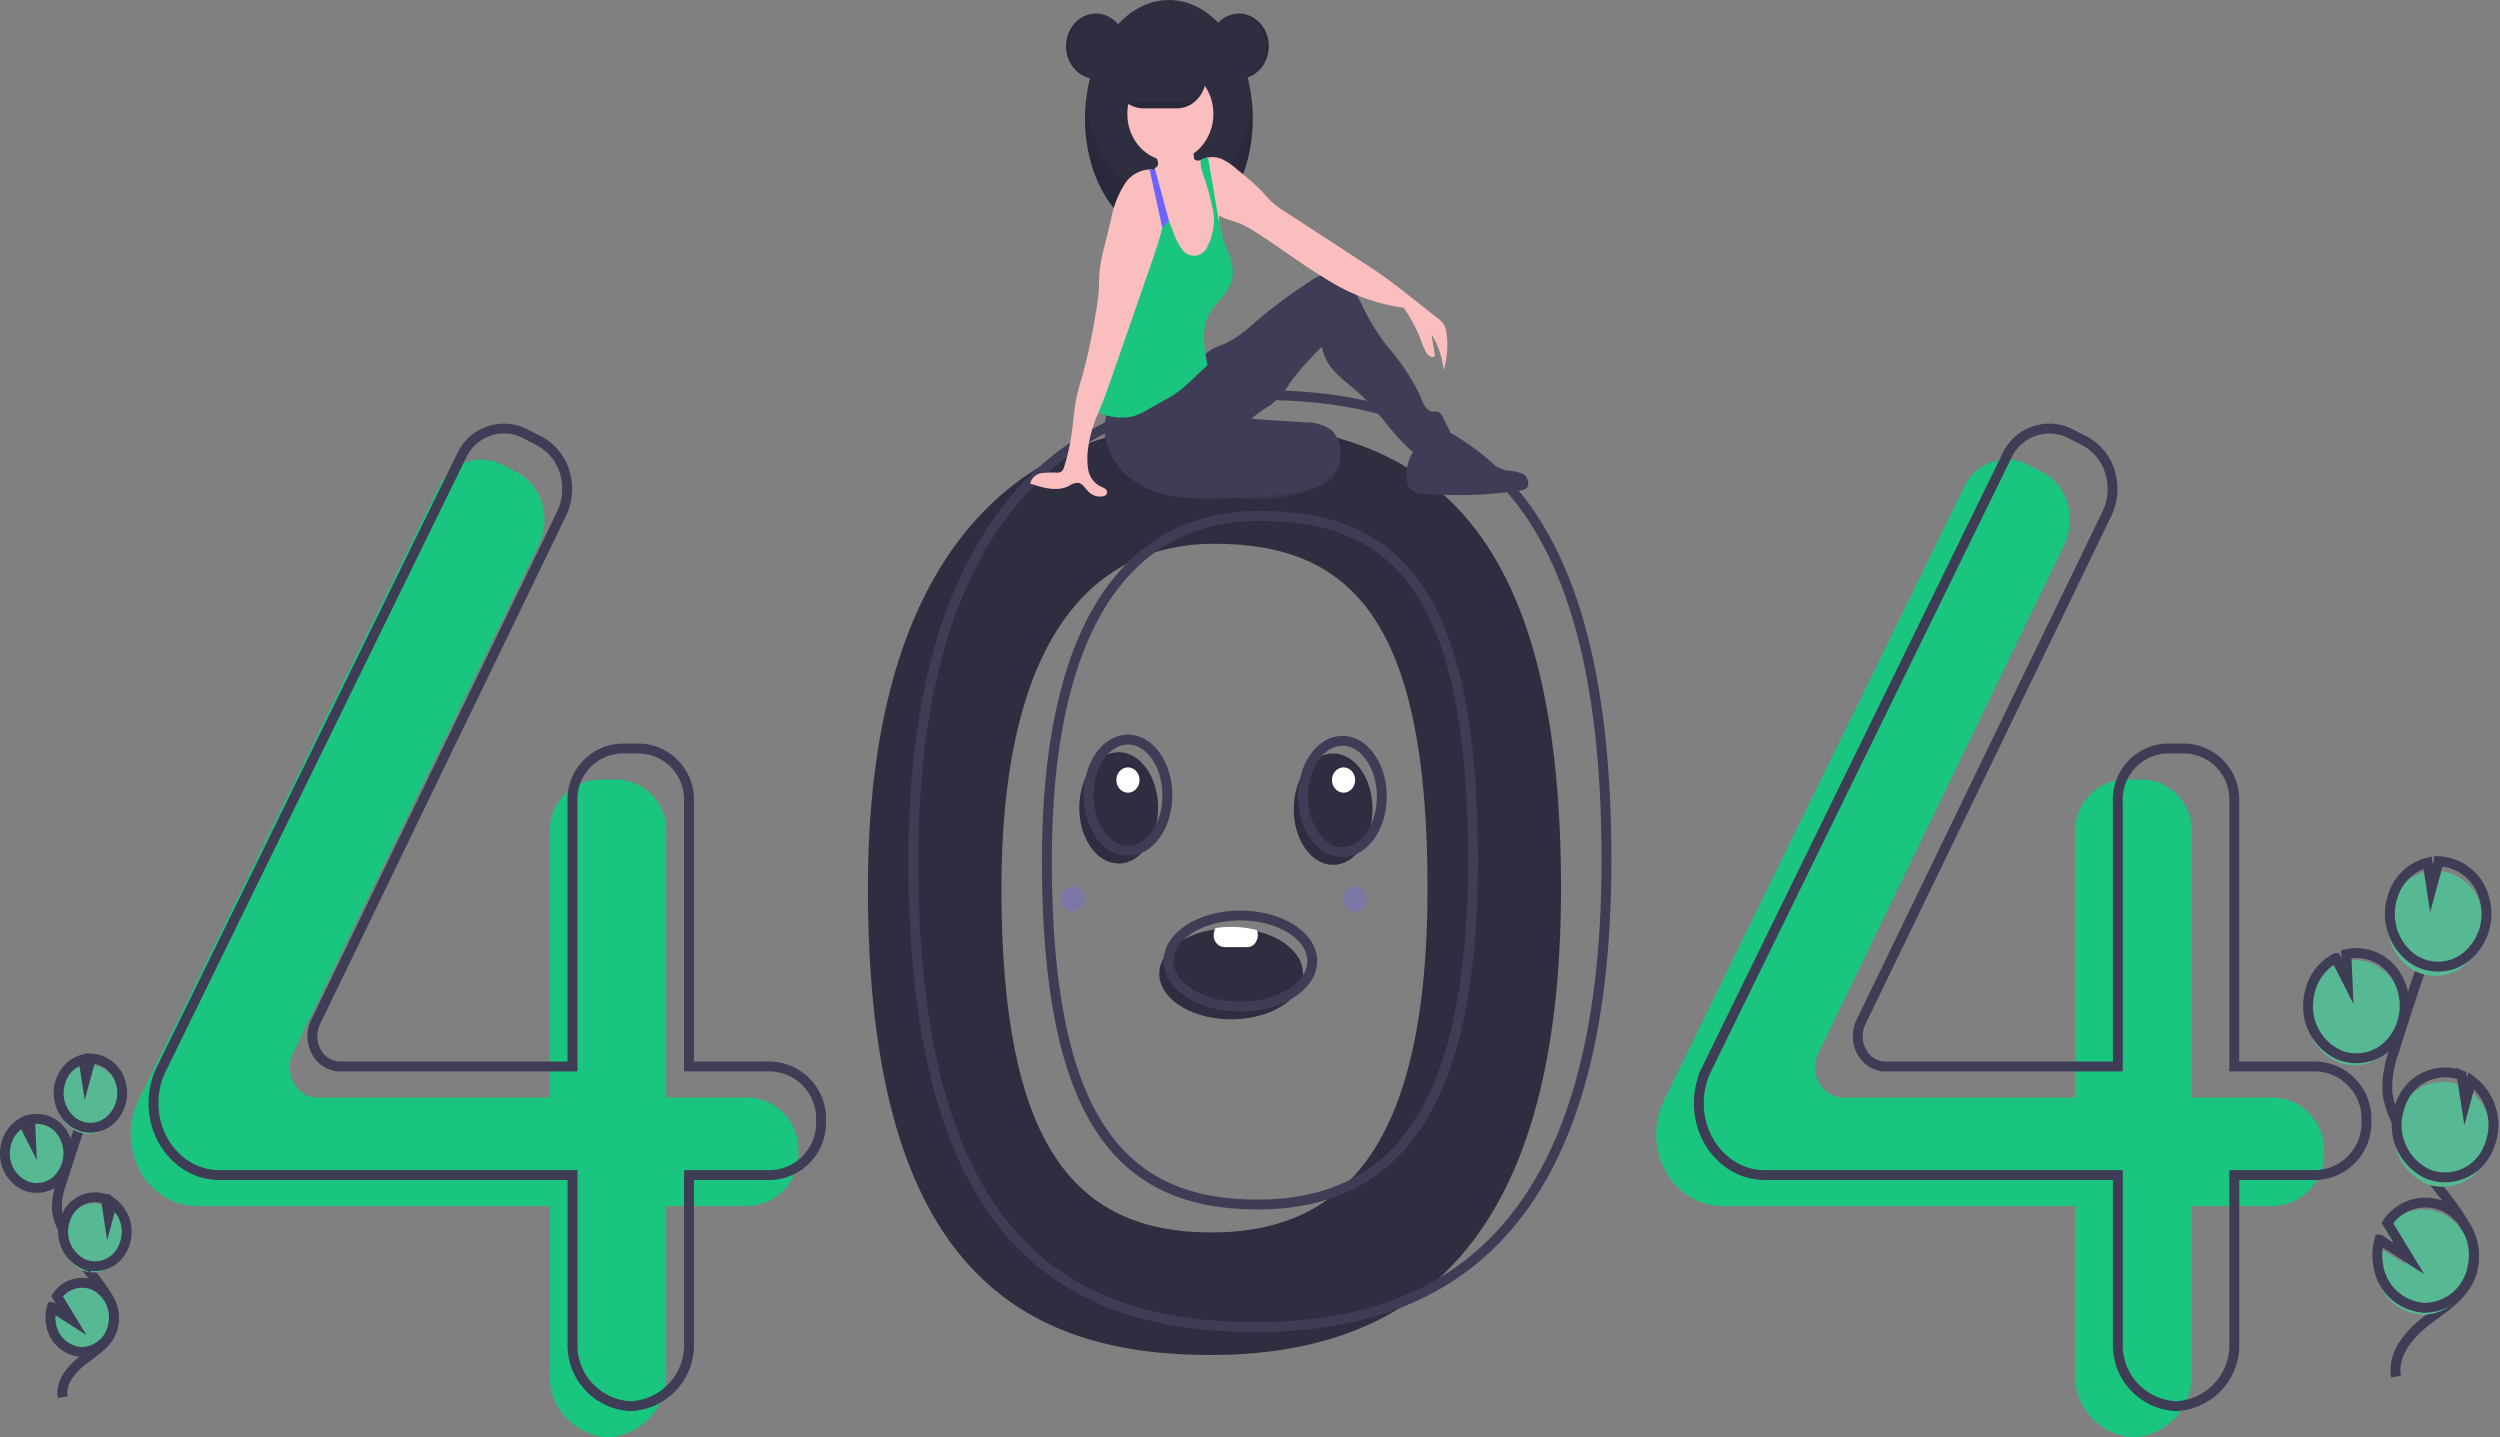 <svg xmlns="http://www.w3.org/2000/svg" width="253.046" height="145.469" viewBox="0 0 253.046 145.469">
  <rect x="0" y="0" width="253.046" height="145.469" fill="#808080" stroke="none"/>
  <g id="_404" data-name="404" transform="translate(0.372)">
    <path id="Path_11128" data-name="Path 11128" d="M470.477,324.894c-20.168,0-34.648,14.129-34.648,47.1,0,37.364,14.48,47.255,34.648,47.255s35.51-10.832,35.51-47.255C505.987,333.058,490.644,324.894,470.477,324.894Zm.133,81.95c-13.969,0-21.266-8.949-21.266-34.828,0-22.835,7.6-34.877,21.565-34.877s21.565,7.91,21.565,34.877c0,25.227-7.9,34.829-21.864,34.829Z" transform="translate(-348.353 -282.098)" fill="#2f2e41"/>
    <path id="Path_11129" data-name="Path 11129" d="M180.4,403.947h-8.338V377.133a5.159,5.159,0,0,0-4.918-5.37h-1.954a5.159,5.159,0,0,0-4.918,5.37v26.814h-23.52a2.767,2.767,0,0,1-2.4-1.483,3.312,3.312,0,0,1-.078-3.014L159.16,348a5.817,5.817,0,0,0,.317-4.207,5.243,5.243,0,0,0-2.565-3.158l-1.469-.758a4.725,4.725,0,0,0-6.437,2.324l-30.361,62.02a7.821,7.821,0,0,0-.787,3.433h0c0,4.021,2.985,7.282,6.668,7.282h35.743v16.955a6.184,6.184,0,0,0,5.894,6.437h0a6.184,6.184,0,0,0,5.894-6.437V414.936H180.4a5.279,5.279,0,0,0,5.032-5.495h0a5.279,5.279,0,0,0-5.032-5.495Z" transform="translate(-104.997 -292.859)" fill="#1ac57f"/>
    <path id="Path_11130" data-name="Path 11130" d="M838.393,403.947h-8.338V377.133a5.159,5.159,0,0,0-4.917-5.37h-1.954a5.159,5.159,0,0,0-4.917,5.37v26.814h-23.52a2.767,2.767,0,0,1-2.4-1.483,3.312,3.312,0,0,1-.078-3.014L817.157,348a5.816,5.816,0,0,0,.317-4.207,5.242,5.242,0,0,0-2.565-3.158l-1.469-.758A4.725,4.725,0,0,0,807,342.2l-30.361,62.02a7.822,7.822,0,0,0-.787,3.433h0c0,4.021,2.985,7.282,6.668,7.282h35.743v16.955a6.184,6.184,0,0,0,5.894,6.437h0a6.184,6.184,0,0,0,5.895-6.437V414.936h8.338a5.279,5.279,0,0,0,5.032-5.495h0a5.279,5.279,0,0,0-5.032-5.495Z" transform="translate(-608.589 -292.859)" fill="#1ac57f"/>
    <path id="Path_11131" data-name="Path 11131" d="M190.2,391.694h-8.338V364.88a5.159,5.159,0,0,0-4.918-5.37H174.99a5.159,5.159,0,0,0-4.918,5.37v26.814h-23.52a2.767,2.767,0,0,1-2.4-1.483,3.312,3.312,0,0,1-.078-3.014l24.893-51.45a5.816,5.816,0,0,0,.317-4.207,5.242,5.242,0,0,0-2.565-3.157l-1.469-.758a4.725,4.725,0,0,0-6.437,2.324l-30.361,62.02a7.821,7.821,0,0,0-.787,3.433h0c0,4.021,2.985,7.281,6.668,7.281h35.743v16.955a6.183,6.183,0,0,0,5.894,6.437h0a6.184,6.184,0,0,0,5.894-6.437V402.683H190.2a5.279,5.279,0,0,0,5.032-5.495h0a5.278,5.278,0,0,0-5.032-5.495Z" transform="translate(-112.5 -283.746)" fill="none" stroke="#3f3d56" stroke-miterlimit="10" stroke-width="1"/>
    <path id="Path_11132" data-name="Path 11132" d="M856.772,391.694h-8.339V364.88a5.159,5.159,0,0,0-4.918-5.37h-1.953a5.159,5.159,0,0,0-4.917,5.37v26.814h-23.52a2.767,2.767,0,0,1-2.4-1.483,3.312,3.312,0,0,1-.078-3.014l24.893-51.45a5.816,5.816,0,0,0,.317-4.207,5.242,5.242,0,0,0-2.565-3.157l-1.47-.758a4.725,4.725,0,0,0-6.437,2.324l-30.361,62.02a7.821,7.821,0,0,0-.787,3.433h0c0,4.021,2.985,7.281,6.668,7.281h35.743v16.955a6.183,6.183,0,0,0,5.894,6.437h0a6.184,6.184,0,0,0,5.894-6.437V402.683h8.338a5.279,5.279,0,0,0,5.032-5.495h0a5.278,5.278,0,0,0-5.032-5.495Z" transform="translate(-622.655 -283.746)" fill="none" stroke="#3f3d56" stroke-miterlimit="10" stroke-width="1"/>
    <path id="Path_11133" data-name="Path 11133" d="M490.082,313.866c-20.168,0-34.648,14.129-34.648,47.1,0,37.364,14.48,47.255,34.648,47.255s35.51-10.832,35.51-47.255C525.592,322.03,510.249,313.866,490.082,313.866Zm.133,81.95c-13.969,0-21.266-8.949-21.266-34.828,0-22.835,7.6-34.877,21.565-34.877s21.565,7.91,21.565,34.877c0,25.227-7.895,34.828-21.864,34.828Z" transform="translate(-363.358 -273.896)" fill="none" stroke="#3f3d56" stroke-miterlimit="10" stroke-width="1"/>
    <ellipse id="Ellipse_492" data-name="Ellipse 492" cx="3.027" cy="3.306" rx="3.027" ry="3.306" transform="translate(107.531 1.371)" fill="#2f2e41"/>
    <ellipse id="Ellipse_493" data-name="Ellipse 493" cx="8.491" cy="12.014" rx="8.491" ry="12.014" transform="translate(109.451 0)" fill="#2f2e41"/>
    <path id="Path_11134" data-name="Path 11134" d="M537.966,207.889c-4.254,0-7.777-4.425-8.4-10.2a17.049,17.049,0,0,0-.1,1.814c0,6.635,3.8,12.014,8.491,12.014s8.491-5.379,8.491-12.014a17.017,17.017,0,0,0-.1-1.814C545.744,203.464,542.22,207.889,537.966,207.889Z" transform="translate(-420.024 -187.489)" opacity="0.1"/>
    <path id="Path_11135" data-name="Path 11135" d="M597.389,332.4a3.3,3.3,0,0,1-1.839,1.932,15.074,15.074,0,0,1-6.279,1.346,9.716,9.716,0,0,1-1.676-.034,4.651,4.651,0,0,1-2.875-1.443.452.452,0,0,1,.01-.729,10.76,10.76,0,0,1,5.072-2.874c1.486-.468,4.079-1.681,5.7-1.518C597.071,329.234,597.619,331.362,597.389,332.4Z" transform="translate(-462.167 -285.197)" fill="#3f3d56"/>
    <path id="Path_11136" data-name="Path 11136" d="M597.389,332.4a3.3,3.3,0,0,1-1.839,1.932,15.074,15.074,0,0,1-6.279,1.346,9.716,9.716,0,0,1-1.676-.034,4.651,4.651,0,0,1-2.875-1.443.452.452,0,0,1,.01-.729,10.76,10.76,0,0,1,5.072-2.874c1.486-.468,4.079-1.681,5.7-1.518C597.071,329.234,597.619,331.362,597.389,332.4Z" transform="translate(-462.167 -285.197)" opacity="0.1"/>
    <path id="Path_11137" data-name="Path 11137" d="M538.445,279.42a5.489,5.489,0,0,0-.281,3.863,6.774,6.774,0,0,0,2.072,3.2c2.369,2.073,5.629,2.359,8.665,2.33a61.277,61.277,0,0,0,7.956-.6,8.846,8.846,0,0,0,2.581-.655,4.163,4.163,0,0,0,2.214-2.441,3.161,3.161,0,0,0-.735-3.222,4.334,4.334,0,0,0-2.7-.805l-5.418-.356a9.155,9.155,0,0,1,1.9-1.356,9.068,9.068,0,0,0,2.068-2.392,31.928,31.928,0,0,1,3.154-3.541,5.173,5.173,0,0,0,1.569,2.774c.753.762,1.621,1.376,2.4,2.1,1.9,1.757,3.261,4.143,5.255,5.766a9.977,9.977,0,0,0,3.766-2.053l-.775-1.533a1,1,0,0,0-.292-.4c-.219-.147-.5-.071-.757-.113-.681-.111-.978-.97-1.245-1.662a21.538,21.538,0,0,0-3.336-4.972,25.355,25.355,0,0,1-2.346-3.773,13.133,13.133,0,0,0-1.318-2.307,2.9,2.9,0,0,0-2.145-1.225,3.92,3.92,0,0,0-2.045.816A54.111,54.111,0,0,0,553.113,271a12.785,12.785,0,0,1-2.931,2.095c-.457.2-.939.341-1.377.587a9.457,9.457,0,0,0-1.979,1.81A12.635,12.635,0,0,1,538.445,279.42Z" transform="translate(-426.501 -238.338)" fill="#3f3d56"/>
    <path id="Path_11138" data-name="Path 11138" d="M565.63,223.439a6.575,6.575,0,0,1-.407,2.059,2.465,2.465,0,0,1-1.354,1.428,2.667,2.667,0,0,1-1.319.047,2.414,2.414,0,0,1-1.075-.4,2.575,2.575,0,0,1-.854-1.728c-.092-.665-.051-1.345-.11-2.015a11.908,11.908,0,0,0-.282-1.6c-.04-.175-.081-.349-.12-.523s-.078-.348-.113-.523-.063-.328-.089-.493c-.021-.139-.041-.28-.055-.421a5.112,5.112,0,0,0-.19-1.233,3.834,3.834,0,0,0-.4-.731c-.067-.1-.132-.21-.192-.319a1.616,1.616,0,0,1-.228-.96.91.91,0,0,1,.035-.154c.006-.019.013-.039.02-.057a.441.441,0,0,0,.289-.294.959.959,0,0,0-.035-.456,3.049,3.049,0,0,0-.225-.586c-.062-.123-.273-.344-.274-.484,0-.282.5-.51.707-.621a3.662,3.662,0,0,1,2.017-.447,1.44,1.44,0,0,1,1.178.592,4.173,4.173,0,0,1,.286,1.274.4.4,0,0,0,.07.17.3.3,0,0,0,.174.087.978.978,0,0,0,.332.014h0a.632.632,0,0,0,.087-.014,1.116,1.116,0,0,0,.477-.225,2.78,2.78,0,0,1,.277-.065l.011,0c.37,1.275.418,2.641.721,3.94a10.924,10.924,0,0,1,.4,1.948c0,.029,0,.059,0,.089,0,.214-.011.429,0,.642a1.987,1.987,0,0,0,.029.285,4.324,4.324,0,0,0,.123.447l0,.007c.014.047.027.094.038.142s.016.069.021.1v0A4.179,4.179,0,0,1,565.63,223.439Z" transform="translate(-442.359 -198.814)" fill="#fbbebe"/>
    <ellipse id="Ellipse_494" data-name="Ellipse 494" cx="4.356" cy="4.757" rx="4.356" ry="4.757" transform="translate(113.733 6.773)" fill="#fbbebe"/>
    <path id="Path_11139" data-name="Path 11139" d="M601.73,241.493a8.253,8.253,0,0,0-1.229-3.614q.169,1.1.34,2.2a.717.717,0,0,1-.79-.265,2.731,2.731,0,0,1-.414-.839,17.793,17.793,0,0,0-1.927-3.776,19.433,19.433,0,0,1-7.954-2.971c-2.44-1.463-4.723-3.216-7.13-4.741a9.929,9.929,0,0,0-1.3-.726c-.753-.33-1.6-.5-2.313-.889-.048-.026-.1-.053-.143-.081a2.95,2.95,0,0,1-.456-.335,2.539,2.539,0,0,1-.219-.219,5.337,5.337,0,0,1-.835-1.526c-.383-.926-.52-2.042-.9-2.968a2.641,2.641,0,0,1,.587-.452h0c.031-.018.062-.035.094-.051a2.658,2.658,0,0,1,.47-.188,2.781,2.781,0,0,1,.277-.065l.011,0a2.5,2.5,0,0,1,1.289.111,5.9,5.9,0,0,1,1.629,1.1,27.287,27.287,0,0,1,2.381,2.063c.421.44.8.924,1.257,1.324a9.847,9.847,0,0,0,1.187.859l7.348,4.779c.829.539,1.659,1.079,2.47,1.65,1.231.868,2.419,1.808,3.605,2.747l2.1,1.66a2.375,2.375,0,0,1,.594.6,2.308,2.308,0,0,1,.264.88A8.749,8.749,0,0,1,601.73,241.493Z" transform="translate(-455.982 -204.043)" fill="#fbbebe"/>
    <path id="Path_11140" data-name="Path 11140" d="M547.911,232.364c-.294,1.439-1.626,2.309-2.322,3.574-.865,1.569-.512,3.393-.188,5.19l-1.782,1.676c-.328.307-.656.616-1.009.888A13.237,13.237,0,0,1,541,244.7l-1.577.886a7.209,7.209,0,0,1-1.544.714,5.475,5.475,0,0,1-3.161-.249,1.358,1.358,0,0,1-.345-.154.584.584,0,0,1-.164-.162,1.084,1.084,0,0,1-.1-.651,33.087,33.087,0,0,1,.946-5.558,23.346,23.346,0,0,1,.9-3.223,22.535,22.535,0,0,1,1.271-2.6,17.649,17.649,0,0,1,1.861-2.95,4.712,4.712,0,0,0,.863-1.214,7.083,7.083,0,0,0,.214-2.113,4.714,4.714,0,0,1,.383-1.539h0a4.49,4.49,0,0,1,.409-.739l.215.546q.071.179.14.357l.18.458.515,1.31a5.691,5.691,0,0,0,.783,1.523,1.481,1.481,0,0,0,1.362.7,1.53,1.53,0,0,0,1.249-.918,5.771,5.771,0,0,0,.533-1.541,5.37,5.37,0,0,0,.059-2.008,25.4,25.4,0,0,0-1.041-3.787,4.134,4.134,0,0,1-.253-1.248.949.949,0,0,1,.013-.144l.007-.037a2.652,2.652,0,0,1,.47-.188,2.769,2.769,0,0,1,.277-.065q.48,2.835.961,5.67c.007.044.015.089.023.134.046.271.092.542.144.812.046.245.1.489.153.732l0,.007c.019.082.039.164.06.245v0c.057.223.12.443.192.661C547.432,229.682,548.189,231,547.911,232.364Z" transform="translate(-423.559 -204.162)" fill="#1ac57f"/>
    <path id="Path_11141" data-name="Path 11141" d="M668.314,333.695a1.817,1.817,0,0,0,.143.805,1.707,1.707,0,0,0,1.493.719,40.518,40.518,0,0,0,9.918-.33,1.079,1.079,0,0,0,.5-.171c.467-.357.179-1.229-.331-1.508a5.925,5.925,0,0,0-1.674-.332,5.056,5.056,0,0,1-1.567-.742q-1.7-1.068-3.354-2.226c-.656-.46-1.43-.951-2.168-.678A4.2,4.2,0,0,0,668.314,333.695Z" transform="translate(-526.281 -285.266)" fill="#3f3d56"/>
    <path id="Path_11142" data-name="Path 11142" d="M519.586,228.929h0c-.005.034-.01.067-.017.1-.008.055-.018.11-.027.165-.092.512-.2,1.022-.333,1.528-.354,1.4-.829,2.775-1.3,4.132l-3.793,10.91c-.319.916-.637,1.833-1,2.73-.121.3-.246.6-.37.906a13.433,13.433,0,0,0-1.013,3.378,7.679,7.679,0,0,0-.045,2.317,2.362,2.362,0,0,0,1.227,1.786c.323.138.786.323.7.689a.515.515,0,0,1-.446.334,1.618,1.618,0,0,1-1.4-.44c-.354-.343-.625-.876-1.1-.933a1.747,1.747,0,0,0-.924.323c-1.217.607-2.635.182-3.913-.249a1.415,1.415,0,0,1,1.136-1.051,8.426,8.426,0,0,1,1.576-.048.771.771,0,0,0,.479-.135.972.972,0,0,0,.258-.482,21.8,21.8,0,0,0,.754-3.369c.17-1.2.241-2.41.483-3.591.188-.922.479-1.814.729-2.719q.724-2.794,1.187-5.657a21.684,21.684,0,0,0,.335-2.4c.042-.669.022-1.342.081-2.009a16.856,16.856,0,0,1,.5-2.562l.677-2.739a9.646,9.646,0,0,1,1.541-3.8,3.177,3.177,0,0,1,2.353-1.227,2.132,2.132,0,0,1,.5.059l.082.023a1.931,1.931,0,0,1,.51.231c.261-.181.394-.118.568.162a1.92,1.92,0,0,1,.207.972A14.626,14.626,0,0,1,519.586,228.929Z" transform="translate(-401.931 -207.663)" fill="#fbbebe"/>
    <path id="Path_11143" data-name="Path 11143" d="M559.291,229.722l-.011.012-.06.065-.594.648-.291-1.334-1-4.575a2.133,2.133,0,0,1,.5.059.881.881,0,0,1,.035-.154l.047.177.338,1.256.64,2.385.105.393h0Z" transform="translate(-441.349 -207.387)" fill="#6c63ff"/>
    <path id="Path_11144" data-name="Path 11144" d="M550.885,178.728a3.38,3.38,0,0,1-.868,2.28,2.971,2.971,0,0,1-.319.3,2.781,2.781,0,0,1-1.768.647h-3.542a3.239,3.239,0,0,1,0-6.452h3.542A3.109,3.109,0,0,1,550.885,178.728Z" transform="translate(-429.176 -170.988)" fill="#2f2e41"/>
    <ellipse id="Ellipse_495" data-name="Ellipse 495" cx="3.027" cy="3.306" rx="3.027" ry="3.306" transform="translate(122.003 1.371)" fill="#2f2e41"/>
    <path id="Path_11145" data-name="Path 11145" d="M595.193,163.234c-.037,0-.074,0-.111,0a3.328,3.328,0,0,1,0,6.606c.037,0,.074,0,.111,0a3.319,3.319,0,0,0,0-6.612Z" transform="translate(-470.236 -161.863)" opacity="0.1"/>
    <path id="Path_11146" data-name="Path 11146" d="M524.321,163.234c.037,0,.074,0,.111,0a3.328,3.328,0,0,0,0,6.606c-.037,0-.074,0-.111,0a3.319,3.319,0,0,1,0-6.612Z" transform="translate(-413.763 -161.863)" opacity="0.1"/>
    <path id="Path_11147" data-name="Path 11147" d="M553.566,198.159a2.782,2.782,0,0,1-1.768.647h-3.543a2.781,2.781,0,0,1-1.768-.647Z" transform="translate(-433.045 -187.839)" opacity="0.1"/>
    <path id="Path_11148" data-name="Path 11148" d="M674.14,287.644s.763,2.4,1.462,1.762l-.557-3.139Z" transform="translate(-530.742 -253.369)" fill="#fbbebe"/>
    <path id="Path_11149" data-name="Path 11149" d="M1059.428,547.406a4.63,4.63,0,0,0,5.447-1.634,5.731,5.731,0,0,0,.391-6.154,4.727,4.727,0,0,0-5.188-2.44l.122,2.745-1.189-2.352a5.17,5.17,0,0,0-2.507,3,5.635,5.635,0,0,0-.281,1.443A5.366,5.366,0,0,0,1059.428,547.406Z" transform="translate(-823.157 -439.897)" fill="#57b894"/>
    <path id="Path_11150" data-name="Path 11150" d="M1092,565.939c-.42-2.334,1.4-4.4,3.2-5.749s3.9-2.667,4.51-4.95c.881-3.281-1.744-6.286-3.787-8.877a32.443,32.443,0,0,1-3.877-6.293,9.191,9.191,0,0,1-.927-2.861,10.68,10.68,0,0,1,.7-4.289q2.154-6.932,4.606-13.748" transform="translate(-849.843 -426.593)" fill="none" stroke="#3f3d56" stroke-miterlimit="10" stroke-width="1"/>
    <path id="Path_11151" data-name="Path 11151" d="M1060.278,544.648a4.63,4.63,0,0,0,5.448-1.634,5.73,5.73,0,0,0,.391-6.154,4.728,4.728,0,0,0-5.188-2.44l.122,2.745-1.189-2.352a5.17,5.17,0,0,0-2.507,3,5.65,5.65,0,0,0-.281,1.443A5.366,5.366,0,0,0,1060.278,544.648Z" transform="translate(-823.807 -437.846)" fill="none" stroke="#3f3d56" stroke-miterlimit="10" stroke-width="1"/>
    <path id="Path_11152" data-name="Path 11152" d="M1091.494,505.277a5.045,5.045,0,0,1,3.515-3.382l.4,2.609.745-2.741a4.965,4.965,0,0,1,4.6,3.784,5.6,5.6,0,0,1-1.9,5.937,4.555,4.555,0,0,1-5.757-.168,5.636,5.636,0,0,1-1.606-6.04Z" transform="translate(-849.936 -413.645)" fill="#57b894"/>
    <path id="Path_11153" data-name="Path 11153" d="M1092.634,501.6a5.045,5.045,0,0,1,3.515-3.382l.4,2.609.745-2.741a4.964,4.964,0,0,1,4.6,3.784,5.6,5.6,0,0,1-1.9,5.937,4.556,4.556,0,0,1-5.758-.168A5.635,5.635,0,0,1,1092.634,501.6Z" transform="translate(-850.808 -410.91)" fill="none" stroke="#3f3d56" stroke-miterlimit="10" stroke-width="1"/>
    <path id="Path_11154" data-name="Path 11154" d="M1097.54,595.456a4.727,4.727,0,0,0,6.037-2.638,5.621,5.621,0,0,0-1.715-6.849l-.573,2.106-.406-2.64-.013-.005a4.782,4.782,0,0,0-6.256,3.195A5.48,5.48,0,0,0,1097.54,595.456Z" transform="translate(-852.323 -475.633)" fill="#57b894"/>
    <path id="Path_11155" data-name="Path 11155" d="M1098.54,591.731a4.727,4.727,0,0,0,6.037-2.638,5.621,5.621,0,0,0-1.715-6.849l-.573,2.106-.406-2.64-.012-.005a4.782,4.782,0,0,0-6.256,3.195A5.479,5.479,0,0,0,1098.54,591.731Z" transform="translate(-853.088 -472.862)" fill="none" stroke="#3f3d56" stroke-miterlimit="10" stroke-width="1"/>
    <path id="Path_11156" data-name="Path 11156" d="M1086.135,641.9a5.042,5.042,0,0,0,4.643,4.4,4.968,4.968,0,0,0,4.9-4.053,5.5,5.5,0,0,0-2.622-6.076,4.624,4.624,0,0,0-5.985,1.549l2.176,3.576-2.973-1.9A5.744,5.744,0,0,0,1086.135,641.9Z" transform="translate(-846.002 -513.222)" fill="#57b894"/>
    <path id="Path_11157" data-name="Path 11157" d="M1086.985,639.144a5.043,5.043,0,0,0,4.643,4.4,4.968,4.968,0,0,0,4.9-4.054,5.5,5.5,0,0,0-2.621-6.076,4.624,4.624,0,0,0-5.985,1.549l2.176,3.576-2.973-1.9A5.753,5.753,0,0,0,1086.985,639.144Z" transform="translate(-846.652 -511.171)" fill="none" stroke="#3f3d56" stroke-miterlimit="10" stroke-width="1"/>
    <path id="Path_11158" data-name="Path 11158" d="M65.168,608.4a3.042,3.042,0,0,0,3.579-1.073A3.766,3.766,0,0,0,69,603.287a3.106,3.106,0,0,0-3.409-1.6l.08,1.8-.781-1.546a3.4,3.4,0,0,0-1.647,1.974,3.71,3.71,0,0,0-.185.948A3.526,3.526,0,0,0,65.168,608.4Z" transform="translate(-63.054 -487.904)" fill="#57b894"/>
    <path id="Path_11159" data-name="Path 11159" d="M86.566,620.581c-.276-1.534.919-2.894,2.1-3.777s2.56-1.752,2.963-3.252c.579-2.156-1.146-4.13-2.488-5.832a21.312,21.312,0,0,1-2.548-4.134,6.041,6.041,0,0,1-.609-1.88,7.021,7.021,0,0,1,.459-2.818q1.415-4.554,3.026-9.032" transform="translate(-80.586 -479.163)" fill="none" stroke="#3f3d56" stroke-miterlimit="10" stroke-width="1"/>
    <path id="Path_11160" data-name="Path 11160" d="M65.731,606.592a3.042,3.042,0,0,0,3.579-1.073,3.766,3.766,0,0,0,.257-4.044,3.107,3.107,0,0,0-3.409-1.6l.08,1.8-.781-1.545A3.4,3.4,0,0,0,63.81,602.1a3.708,3.708,0,0,0-.185.948A3.526,3.526,0,0,0,65.731,606.592Z" transform="translate(-63.485 -486.556)" fill="none" stroke="#3f3d56" stroke-miterlimit="10" stroke-width="1"/>
    <path id="Path_11161" data-name="Path 11161" d="M86.238,580.724a3.314,3.314,0,0,1,2.31-2.222l.264,1.714.49-1.8a3.261,3.261,0,0,1,3.023,2.486,3.678,3.678,0,0,1-1.248,3.9,2.993,2.993,0,0,1-3.783-.111,3.7,3.7,0,0,1-1.055-3.968Z" transform="translate(-80.65 -470.655)" fill="#57b894"/>
    <path id="Path_11162" data-name="Path 11162" d="M86.989,578.308a3.314,3.314,0,0,1,2.31-2.222l.264,1.715.49-1.8a3.262,3.262,0,0,1,3.023,2.486,3.678,3.678,0,0,1-1.248,3.9,2.993,2.993,0,0,1-3.783-.111,3.7,3.7,0,0,1-1.055-3.968Z" transform="translate(-81.225 -468.859)" fill="none" stroke="#3f3d56" stroke-miterlimit="10" stroke-width="1"/>
    <path id="Path_11163" data-name="Path 11163" d="M90.213,639.974a3.106,3.106,0,0,0,3.967-1.733,3.693,3.693,0,0,0-1.127-4.5l-.376,1.384-.267-1.735-.008,0a3.142,3.142,0,0,0-4.11,2.1A3.6,3.6,0,0,0,90.213,639.974Z" transform="translate(-82.22 -511.383)" fill="#57b894"/>
    <path id="Path_11164" data-name="Path 11164" d="M90.863,637.527a3.106,3.106,0,0,0,3.967-1.733,3.693,3.693,0,0,0-1.127-4.5l-.376,1.384-.267-1.735-.008,0a3.142,3.142,0,0,0-4.11,2.1,3.6,3.6,0,0,0,1.922,4.489Z" transform="translate(-82.718 -509.563)" fill="none" stroke="#3f3d56" stroke-miterlimit="10" stroke-width="1"/>
    <path id="Path_11165" data-name="Path 11165" d="M82.715,670.489a3.313,3.313,0,0,0,3.051,2.894,3.264,3.264,0,0,0,3.222-2.663,3.611,3.611,0,0,0-1.722-3.992,3.038,3.038,0,0,0-3.932,1.018l1.43,2.35-1.953-1.247a3.778,3.778,0,0,0-.095,1.641Z" transform="translate(-78.063 -536.079)" fill="#57b894"/>
    <path id="Path_11166" data-name="Path 11166" d="M83.278,668.677a3.313,3.313,0,0,0,3.051,2.894,3.264,3.264,0,0,0,3.222-2.663,3.611,3.611,0,0,0-1.722-3.992,3.037,3.037,0,0,0-3.932,1.017l1.43,2.35-1.953-1.247A3.778,3.778,0,0,0,83.278,668.677Z" transform="translate(-78.494 -534.731)" fill="none" stroke="#3f3d56" stroke-miterlimit="10" stroke-width="1"/>
    <ellipse id="Ellipse_496" data-name="Ellipse 496" cx="3.989" cy="5.637" rx="3.989" ry="5.637" transform="translate(108.87 76.135)" fill="#2f2e41"/>
    <ellipse id="Ellipse_497" data-name="Ellipse 497" cx="3.989" cy="5.637" rx="3.989" ry="5.637" transform="translate(130.576 76.264)" fill="#2f2e41"/>
    <path id="Path_11167" data-name="Path 11167" d="M576.049,529.112c0,2.547-3.257,4.612-7.274,4.612s-7.274-2.065-7.274-4.612c0-2.206,2.443-4.051,5.707-4.5a10.784,10.784,0,0,1,1.568-.11,10.926,10.926,0,0,1,2.612.308C574.113,525.471,576.049,527.149,576.049,529.112Z" transform="translate(-444.534 -430.555)" fill="#2f2e41"/>
    <ellipse id="Ellipse_498" data-name="Ellipse 498" cx="3.989" cy="5.637" rx="3.989" ry="5.637" transform="translate(109.809 74.854)" fill="none" stroke="#3f3d56" stroke-miterlimit="10" stroke-width="1"/>
    <ellipse id="Ellipse_499" data-name="Ellipse 499" cx="3.989" cy="5.637" rx="3.989" ry="5.637" transform="translate(131.515 74.982)" fill="none" stroke="#3f3d56" stroke-miterlimit="10" stroke-width="1"/>
    <ellipse id="Ellipse_500" data-name="Ellipse 500" cx="7.274" cy="4.612" rx="7.274" ry="4.612" transform="translate(117.904 92.664)" fill="none" stroke="#3f3d56" stroke-miterlimit="10" stroke-width="1"/>
    <path id="Path_11168" data-name="Path 11168" d="M589.457,524.82a1.33,1.33,0,0,1-.31.869.982.982,0,0,1-.746.361h-2.346A1.156,1.156,0,0,1,585,524.82a1.343,1.343,0,0,1,.192-.7,10.12,10.12,0,0,1,1.568-.117,10.276,10.276,0,0,1,2.612.328A1.406,1.406,0,0,1,589.457,524.82Z" transform="translate(-462.518 -430.183)" fill="#fff"/>
    <ellipse id="Ellipse_501" data-name="Ellipse 501" cx="1.173" cy="1.281" rx="1.173" ry="1.281" transform="translate(112.624 77.673)" fill="#fff"/>
    <ellipse id="Ellipse_502" data-name="Ellipse 502" cx="1.173" cy="1.281" rx="1.173" ry="1.281" transform="translate(134.448 77.673)" fill="#fff"/>
    <ellipse id="Ellipse_503" data-name="Ellipse 503" cx="1.173" cy="1.281" rx="1.173" ry="1.281" transform="translate(135.621 89.717)" fill="#6c63ff" opacity="0.3"/>
    <ellipse id="Ellipse_504" data-name="Ellipse 504" cx="1.173" cy="1.281" rx="1.173" ry="1.281" transform="translate(106.993 89.717)" fill="#6c63ff" opacity="0.3"/>
  </g>
</svg>
